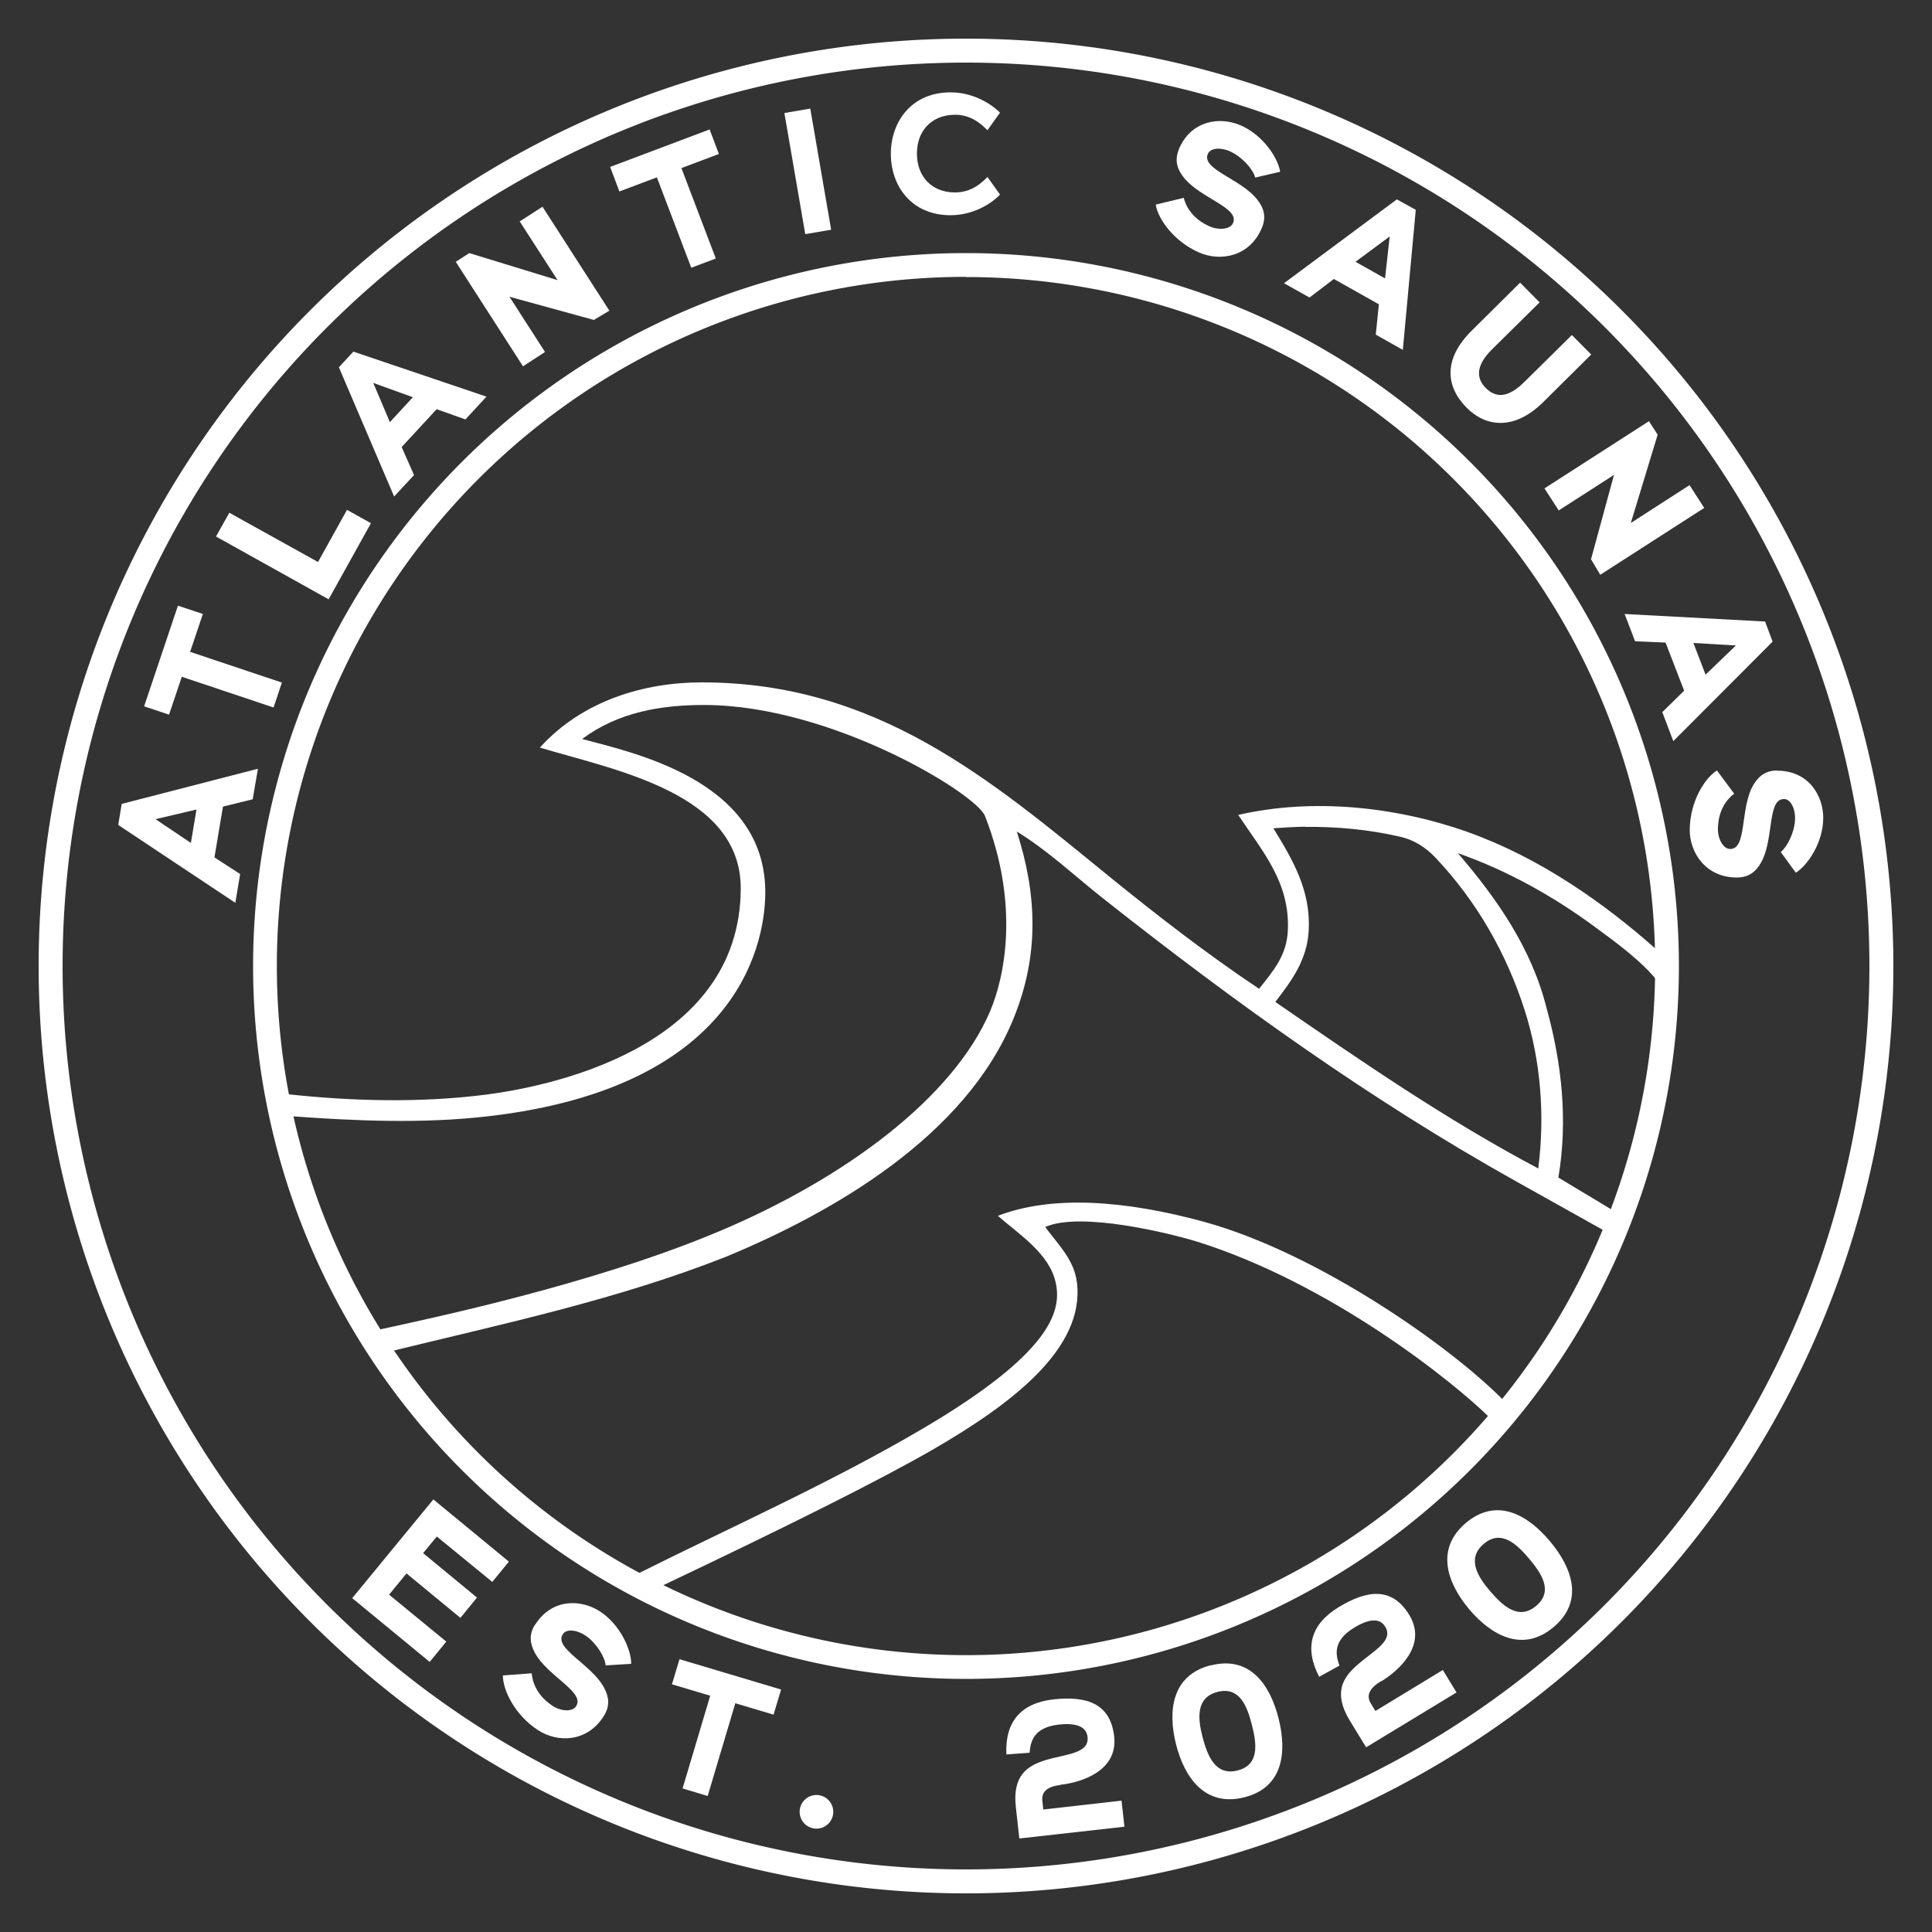 <svg viewBox="0 0 100 100" xmlns="http://www.w3.org/2000/svg"><rect x="0" y="0" width="100" height="100" fill="#333333" stroke="none"/><g id="figure"><g transform="scale(.1)" fill="#fff"><path d="m500 20a480 480 0 00-480 480 480 480 0 00480 480 480 480 0 00480-480 480 480 0 00-480-480zm0 12.4a467.6 467.6 0 01467.6 467.6 467.6 467.6 0 01-467.6 467.6 467.6 467.6 0 01-467.6-467.6 467.6 467.6 0 01467.6-467.6z"/><path d="m500 131a369 369 0 00-369 369 369 369 0 00369 369 369 369 0 00369-369 369 369 0 00-369-369zm0 12.4a356.7 356.7 0 01356.7 356.6 356.7 356.7 0 01-356.7 356.7 356.7 356.7 0 01-356.7-356.7 356.7 356.7 0 01356.7-356.7z"/><path d="m279.3 386.9c38.8 11.7 104.3 23.5 104.1 73.1-.3 83.6-101.6 102.7-132 106.6-34.1 4.3-69.1 3.4-103.1-.3l1.7 11.4c34 2.5 68.6 4 102.5.1 132.4-15.2 144.1-92.4 143.6-117.5-1.2-56.7-68.8-70.8-94.8-77.8 18.8-14 41.2-17.7 63.8-17.6 65.8.3 140.2 46 144.7 57.4 18.1 46.1 10.2 83.5 2.6 101.3-19.1 44.6-75.2 86.6-141.3 114.2-64.6 27-146.9 44.3-176.2 50.7l7.4 10.9c58.5-14.3 117.6-26.8 173.7-49 54.7-22.7 123.7-62 148.6-123.2 13.4-32.9 12.2-64.1 1.7-96.8 16.2 9.9 30.4 23.4 45.4 35.2 67.5 53.3 137.8 103.8 212.9 145.8l46.5 26 4.1-10.7-28.6-17.2c5-29.2 1.8-59.2-6-87.3-7.7-31.2-25.8-57.1-46-80.6 25.5 8.9 49.8 22.5 71.5 38.6 10.9 8 23.5 17.2 32 27.8v-15.9c-27.9-24.9-61.2-48.1-98-61.3-37.2-13.3-80.5-17.9-119.2-9 12.7 19.1 26.7 34.8 25.7 59.5-.5 13.1-7.3 20.9-14.9 30.5-26.8-17.9-52.4-37.7-77.4-58-61.4-50-120.3-100.7-211.3-100.6-29.6 0-61.7 9.5-83.5 33.7zm396.3 41.1c16.5-.2 33.1 1.4 49.2 5.1 7.1 1.6 13.2 5.6 18 10.6 21.6 22.8 37.1 50 46.5 79.6 8.2 25.9 10.4 54 6.9 81.5-47.4-25.1-92-55.8-136.1-86.2 8.8-11.4 16.5-22 17.3-37.1 1-20.6-8-36-18.3-52.8 5.5-.4 11-.7 16.5-.8zm-159.1 201.3c11 9.7 26.8 19.5 30 34.9 3.2 15.1-3.6 36.8-68.8 75.2-47.7 28.1-102.1 52.3-148.1 75.4l11.6 6.7c68.9-32.7 115.1-55.9 141.8-71.3 40.2-23.3 78.7-52.1 74.4-86.5-1.5-11.8-9.7-19.5-16.4-28.6 18.3-8.2 64.6 3.3 78.4 7.5 69 21.6 132.5 72.2 152.1 91.6l7.1-9c-27.1-27.8-96.1-76.5-155.4-92.8-41.4-11.3-78.9-13.8-106.7-3.1z"/><path d="m61.2 427 60.6 40.3 2.5-14.9-13.3-8.6 4.4-26.3 15.4-3.8 2.7-15.8-70.5 18.2zm19.3-3 21.2-5-2.9 17.3z"/><path d="m74.6 365.6 12.9 4.3 6.6-19.6 47.5 15.9 4.3-12.9-47.5-15.9 6.6-19.6-12.9-4.3z"/><path d="m118.7 265.4 45.9 25.5 15-27 12.4 6.9-21.9 39.4-58.3-32.5z"/><path d="m175.4 190.1 28.6 66.9 10.3-11.1-6.4-14.5 18.1-19.6 14.9 5.3 10.9-11.8-68.9-23.3zm17.8 8.1 20.5 7.4-11.9 12.9z"/><path d="m280.8 107 34.6 53.8-8 4.8-43.7-12 18.4 28.6-11.4 7.4-34.8-54.1 7-4.5 45.7 14-19.6-30.4z"/><path d="m315.8 86.4 4.8 12.7 19.4-7.3 17.8 46.8 12.7-4.8-17.8-46.8 19.4-7.3-4.8-12.7z"/><path d="m406 58.5 10.8 62.7 13.4-2.3-10.8-62.7z"/><path d="m492 47.8c-20.2 0-30.9 15.2-30.9 31.8 0 16.7 10.7 31.8 30.9 31.8 14.2 0 23.8-8.6 25.6-10.7l-6.5-9.1c-3.2 3.3-8.6 8.2-17.3 8-11.7-.2-19.2-8.4-19.2-20.1s7.4-19.8 19.2-20.1c8.7-.2 14 4.7 17.3 8l6.5-9.1c-1.8-1.9-11.4-10.5-25.6-10.5z"/><path d="m610.2 77.3c-2.4 5.8-.8 10.3 2.3 14.3 8.5 11.1 29.7 15.9 25.6 24.1-1.5 3-7.3 3.6-12.2 1.4-9-4.1-12.2-10.6-13.2-14.7l-14.5 3.5c1.1 7.2 9.2 19.1 22.7 24.9 11 4.7 26.1 2 32.3-13 2.4-5.8.8-10.3-2.3-14.3-8.5-11.1-29.7-15.9-25.6-24.1 1.5-3 7.1-3.2 11.9-.8 6 2.9 11.4 9.1 12.5 13.3l12.9-3c-1.1-7.2-8.9-19-20.4-24-11-4.8-25.9-2.5-32.1 12.5z"/><path d="m723 103.2-58.4 43.4 13.2 7.4 12.6-9.6 23.3 13.1-1.6 15.7 14 7.9 6.7-72.5zm-3.7 19.2-2.4 21.7-15.3-8.6z"/><path d="m786.8 146.3-25 24.8c-14.8 14.6-13.6 28.8-2.8 39.8 10 10.2 24.7 12 39.6-2.6l25-24.8-10-10.1-24.6 24.3c-9 8.9-15.1 7.9-19.9 3.2-4.8-4.8-5.7-11.3 3.2-20.1l24.6-24.3z"/><path d="m882.1 262.9-53.8 34.6-4.8-8 11.9-43.7-28.6 18.4-7.4-11.4 54.1-34.8 4.5 7-13.9 45.7 30.4-19.6z"/><path d="m913.6 321.7-72.7-3.9 5.4 14.1 15.8.7 9.6 24.9-11.3 11.1 5.7 15 51.4-51.5zm-15.1 12.4-15.7 15.1-6.3-16.4z"/><path d="m919.7 398.8c-6.3.1-9.7 3.3-12.3 7.7-6.9 12.1-3 33.6-12.2 32.9-3.3-.2-6.2-5.3-6-10.7.2-9.9 5-15.3 8.4-17.9l-8.9-12c-6.2 3.8-14 15.9-14.1 30.7 0 12 8.4 24.8 24.6 24.7 6.3-.1 9.8-3.3 12.3-7.7 6.9-12.1 3-33.5 12.2-32.9 3.3.2 5.7 5.3 5.4 10.7-.3 6.6-4 14-7.4 16.7l7.8 10.7c6.2-3.8 14.1-15.6 14.2-28.1.1-12-7.8-24.8-24-24.7z"/><path d="m224.3 776.1-42 51.1 40.1 33 8.6-10.5-29.6-24.3 9-11 27.9 23 8.6-10.5-27.9-23 7.1-8.6 28.7 23.5 8.6-10.5z"/><path d="m276.9 840.9c-3.3 5.3-2.5 10-.1 14.5 6.5 12.3 26.7 20.6 21.2 28-2 2.7-7.8 2.4-12.2-.6-8.2-5.5-10.2-12.4-10.6-16.7l-14.9 1.1c-.1 7.2 5.9 20.4 18.3 28.4 10.1 6.5 25.4 6.3 34-7.5 3.3-5.3 2.5-10 .1-14.5-6.5-12.3-26.7-20.6-21.2-28 2-2.7 7.5-1.9 11.9 1.2 5.4 3.8 9.7 10.9 10.1 15.2l13.2-.8c.1-7.2-5.6-20.2-16.1-27.1-10-6.5-25.1-6.8-33.7 7z"/><path d="m351.7 858.8-3.9 13 19.8 5.9-14.3 48 13 3.9 14.3-48 19.8 5.9 3.9-13z"/><path d="m422.6 929.1a8.7 8.7 0 00-8.7 8.7 8.7 8.7 0 008.7 8.7 8.7 8.7 0 008.7-8.7 8.7 8.7 0 00-8.7-8.7z"/><path d="m548.9 923.9c-10.4 1.2-9.6 6.7-9.3 8.9l.4 3.8 40.5-4.6 1.5 13.5-54.4 6.1-1.8-16.2c-1.9-16.7 6.3-21.6 15.5-24.4 10.6-3.2 22.6-3.3 21.6-12-.4-3.3-2.7-7.6-14.5-6.4-13.8 1.4-15 9.3-15.5 14.6l-12 .9c-.8-16.9 7.5-26.6 24.4-28.5 16.5-1.8 29.4 1.6 31.4 19.2 2 17.8-16.9 23.8-27.9 25z"/><path d="m626.8 861.9c-20.4 5.1-22.4 23.8-18.1 40.9s14.9 32.6 35.3 27.5 22.1-23.7 17.8-40.8-14.6-32.7-35-27.5zm3.5 13.8c11.5-2.9 15.3 7.8 17.7 17.2 2.4 9.5 4.1 20.6-7.5 23.5-11.5 2.9-15.5-7.7-18-17.1-2.5-9.5-3.8-20.7 7.8-23.6z"/><path d="m714.6 870.3c-8.9 5.4-5.9 10.1-4.7 12l2 3.3 34.9-21.2 7.1 11.6-46.8 28.4-8.5-13.9c-8.7-14.4-3.4-22.3 3.8-28.6 8.3-7.4 19.1-12.5 14.6-19.9-1.7-2.8-5.6-5.8-15.8.3-11.9 7.1-9.7 14.7-7.9 19.8l-10.5 5.8c-7.8-15-4.4-27.3 10.2-36.1 14.2-8.6 27.4-10.9 36.5 4.2 9.3 15.4-5.3 28.7-14.8 34.4z"/><path d="m758.8 788.2c-16.1 13.6-9.7 31.2 1.6 44.7 11.4 13.5 27.7 22.8 43.7 9.3 16.1-13.5 9.5-31-1.9-44.5-11.3-13.5-27.4-23-43.5-9.4zm9.2 10.9c9.1-7.7 17.2.3 23.5 7.7 6.3 7.5 12.7 16.8 3.6 24.4-9.1 7.7-17.3-.1-23.7-7.5s-12.5-16.9-3.4-24.6z"/></g></g></svg>